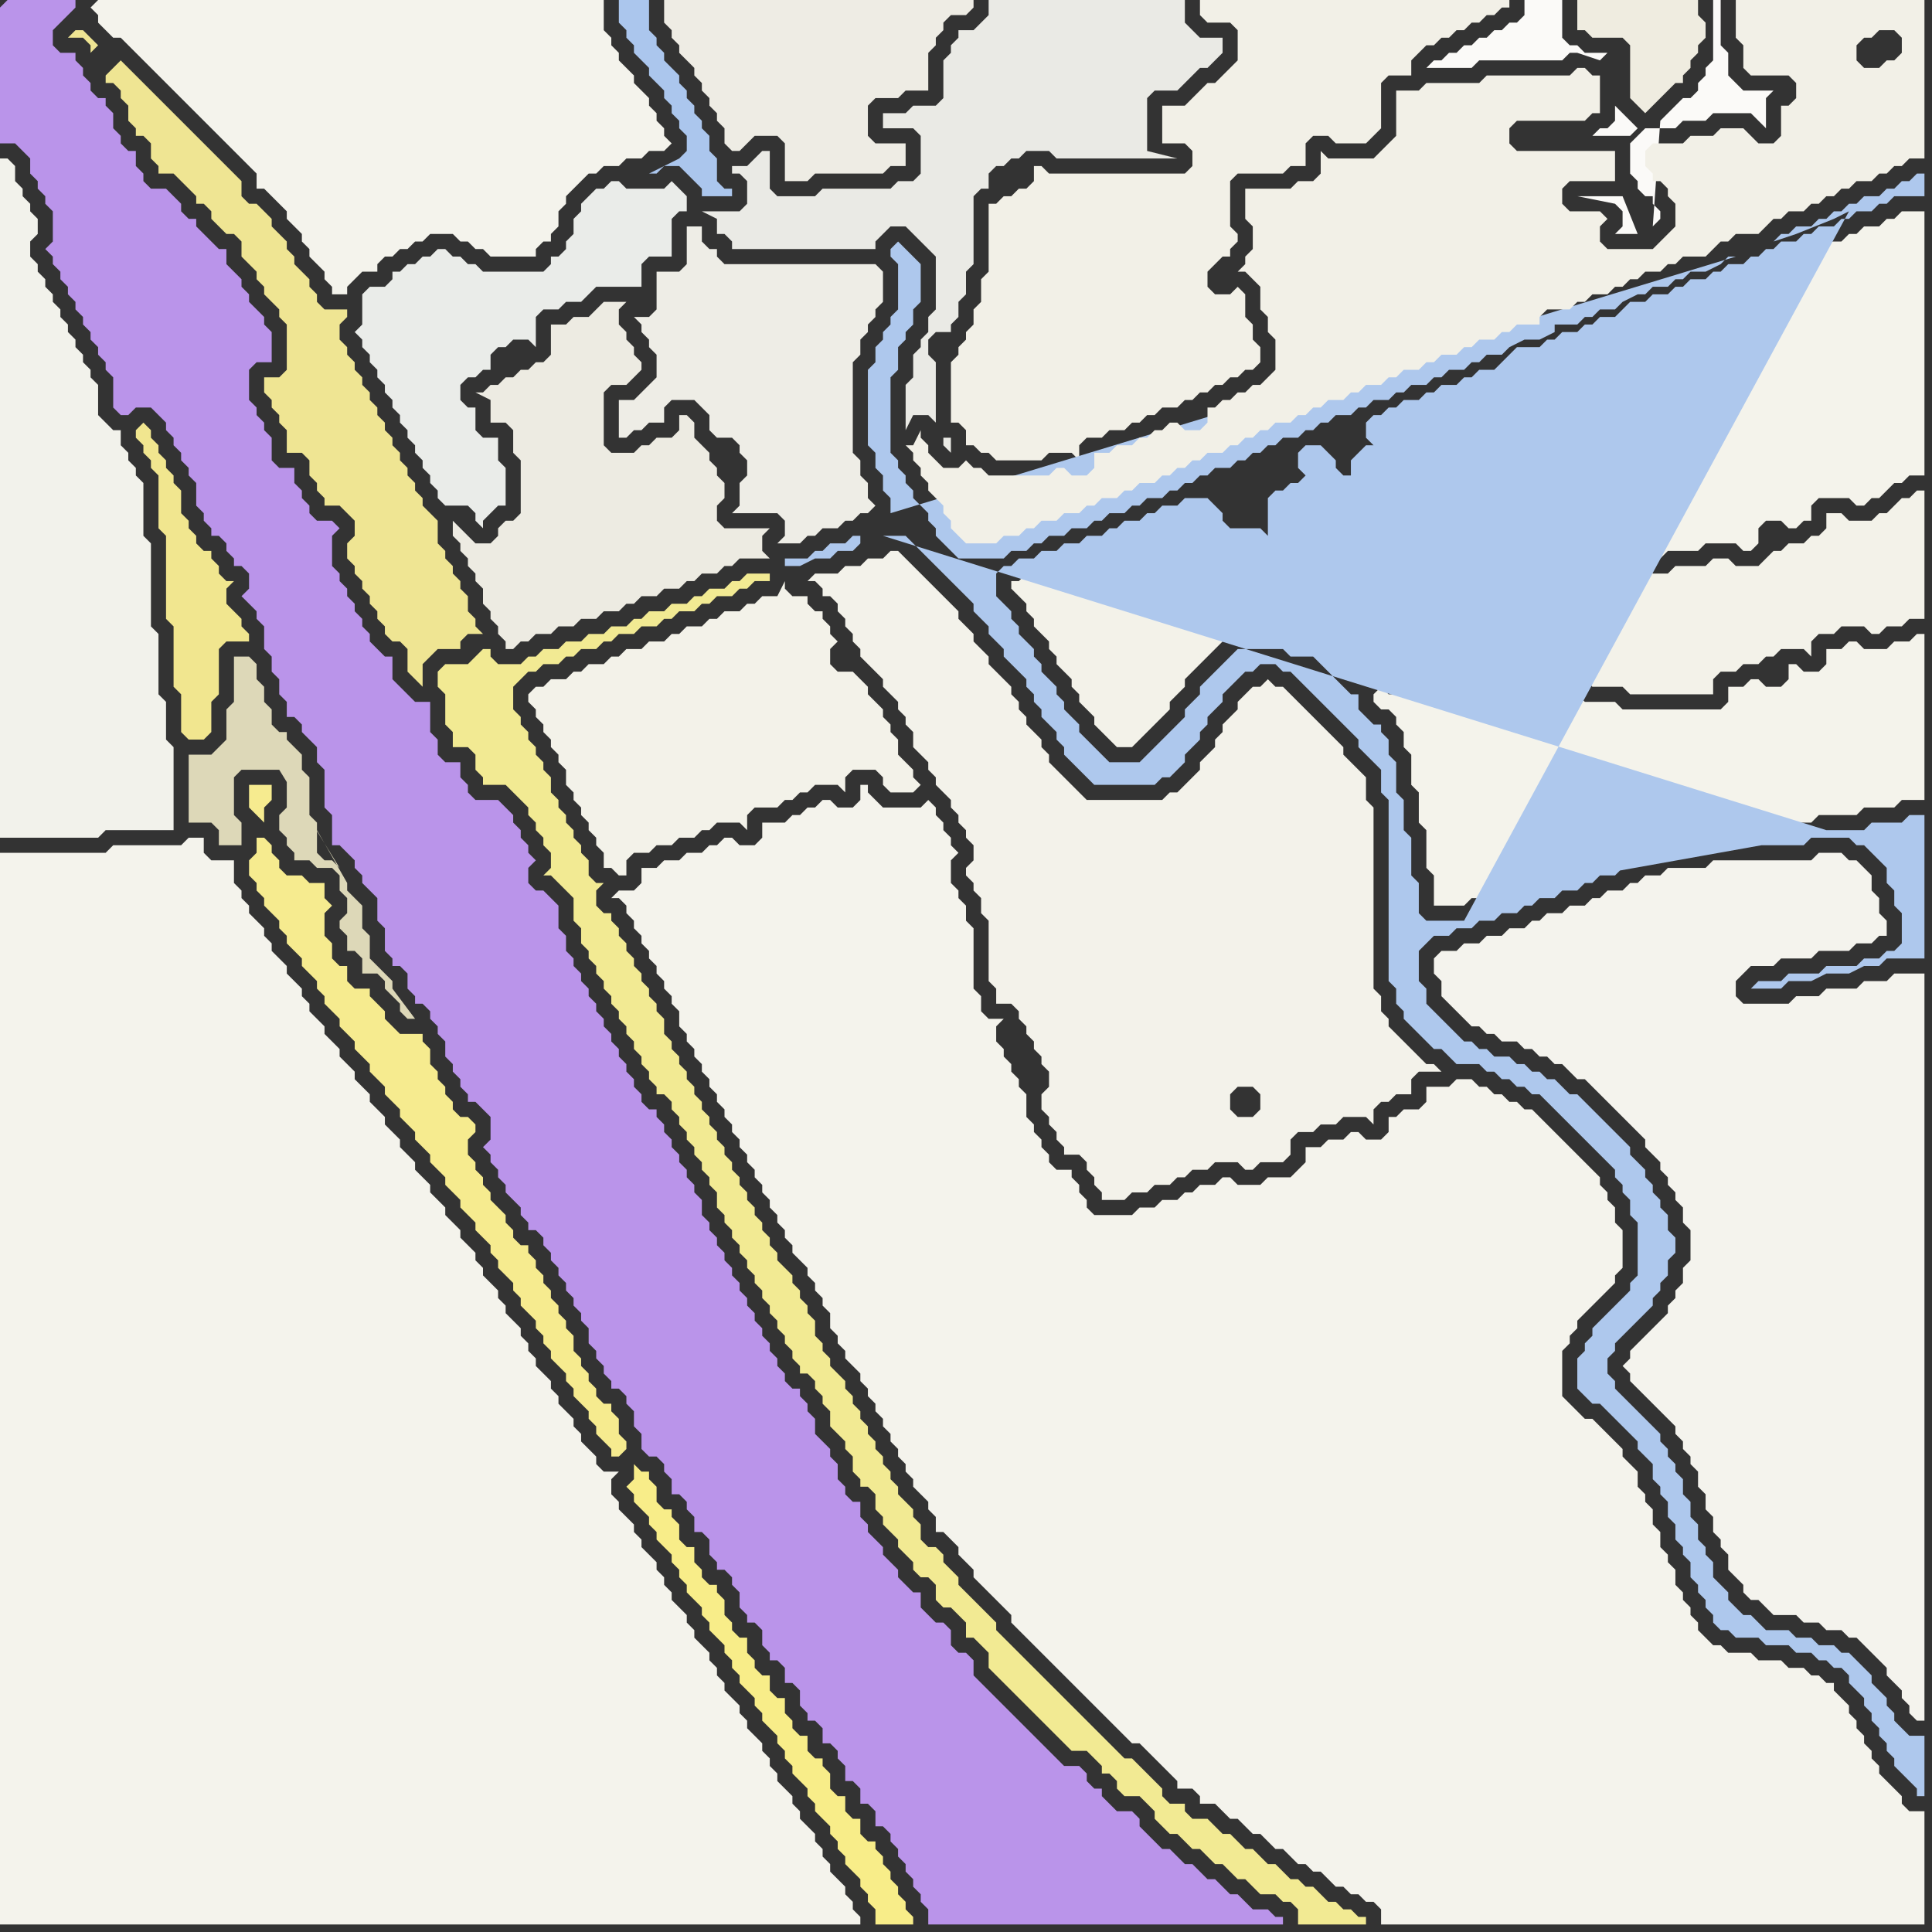 <svg width="256" height="256" xmlns="http://www.w3.org/2000/svg"><rect width="100%" height="100%" fill="#333333" stroke="none"/><script> 
var tempColor;
function hoverPath(evt){
obj = evt.target;
tempColor = obj.getAttribute("fill");
obj.setAttribute("fill","red");
//alert(tempColor);
//obj.setAttribute("stroke","red");}
function recoverPath(evt){
obj = evt.target;
obj.setAttribute("fill", tempColor);
//obj.setAttribute("stroke", tempColor);
}</script><path onmouseover="hoverPath(evt)" onmouseout="recoverPath(evt)" fill="rgb(242,242,235)" d="M  0,56l 0,55 13,0 1,-1 9,0 0,-11 -1,-1 0,-5 -1,-1 0,-8 -1,-1 0,-11 -1,-1 0,-7 -1,-1 0,-1 -1,-1 0,-1 -1,-1 0,-2 -1,0 -1,-1 -1,-1 0,-4 -1,-1 0,-1 -1,-1 0,-1 -1,-1 0,-1 -1,-1 0,-1 -1,-1 0,-1 -1,-1 0,-1 -1,-1 0,-1 -1,-1 0,-1 -1,-1 0,-2 1,-1 0,-2 -1,-1 0,-1 -1,-1 0,-1 -1,-1 0,-2 -1,-1 -1,0Z"/>
<path onmouseover="hoverPath(evt)" onmouseout="recoverPath(evt)" fill="rgb(244,243,236)" d="M  83,120l 0,1 1,1 0,1 1,1 0,1 1,1 0,1 1,1 0,1 1,1 0,1 1,1 0,1 1,1 0,2 1,1 0,1 1,1 0,1 1,1 0,1 1,1 0,1 1,1 0,1 1,1 0,1 1,1 0,1 1,1 0,1 1,1 0,1 1,1 0,1 1,1 0,1 1,1 0,1 1,1 0,1 1,1 0,1 1,1 0,1 1,1 1,1 0,1 1,1 0,1 1,1 0,1 1,1 0,2 1,1 0,1 1,1 0,1 1,1 1,1 0,1 1,1 0,1 1,1 0,1 1,1 0,1 1,1 0,1 1,1 0,1 1,1 0,1 1,1 0,1 1,1 1,1 0,1 1,1 0,2 1,0 1,1 1,1 0,1 1,1 1,1 0,1 1,1 1,1 1,1 1,1 1,1 0,1 1,1 1,1 1,1 1,1 1,1 1,1 1,1 1,1 1,1 1,1 1,1 1,1 1,1 1,1 1,1 1,1 1,0 1,1 1,1 1,1 1,1 1,1 0,1 2,0 1,1 0,1 2,0 1,1 1,1 1,0 2,2 1,0 1,1 1,1 1,0 1,1 1,1 1,0 1,1 1,0 1,1 1,1 1,0 1,1 1,0 1,1 1,0 1,1 0,2 72,0 0,-15 -2,0 -1,-1 0,-1 -1,-1 -1,-1 -1,-1 0,-1 -1,-1 0,-1 -1,-1 0,-1 -1,-1 0,-1 -1,-1 0,-1 -1,-1 -1,-1 0,-1 -1,0 -1,-1 -1,0 -1,-1 -2,0 -1,-1 -3,0 -1,-1 -3,0 -1,-1 -1,0 -1,-1 -1,-1 0,-1 -1,-1 0,-1 -1,-1 0,-1 -1,-1 0,-2 -1,-1 0,-1 -1,-1 0,-2 -1,-1 0,-2 -1,-1 0,-1 -1,-1 0,-2 -1,-1 -1,-1 0,-1 -1,-1 -1,-1 -1,-1 -1,-1 -1,0 -1,-1 -1,-1 -1,-1 0,-6 1,-1 0,-1 1,-1 0,-1 1,-1 4,-4 0,-1 1,-1 0,-5 -1,-1 0,-2 -1,-1 0,-1 -1,-1 0,-1 -1,-1 -1,-1 -1,-1 -1,-1 -1,-1 -1,-1 -1,-1 -1,-1 -1,-1 -1,0 -1,-1 -1,0 -1,-1 -1,0 -1,-1 -1,0 -1,-1 -2,0 -1,1 -3,0 0,2 -1,1 -2,0 -1,1 -1,0 0,2 -1,1 -2,0 -1,-1 -1,0 -1,1 -2,0 -1,1 -2,0 0,2 -1,1 -1,1 -3,0 -1,1 -3,0 -1,-1 -1,0 -1,1 -2,0 -1,1 -1,0 -1,1 -2,0 -1,1 -2,0 -1,1 -5,0 -1,-1 0,-1 -1,-1 0,-1 -1,-1 0,-1 -2,0 -1,-1 0,-1 -1,-1 0,-1 -1,-1 0,-1 -1,-1 0,-3 -1,-1 0,-1 -1,-1 0,-1 -1,-1 0,-1 -1,-1 0,-2 1,-1 -2,0 -1,-1 0,-2 -1,-1 0,-8 -1,-1 0,-2 -1,-1 0,-1 -1,-1 0,-3 1,-1 -1,-1 0,-1 -1,-1 0,-1 -1,-1 0,-1 -1,-1 -1,1 -5,0 -1,-1 -1,-1 0,-1 -1,0 0,2 -1,1 -2,0 -1,-1 -1,0 -1,1 -1,0 -1,1 -1,0 -1,1 -3,0 0,2 -1,1 -2,0 -1,-1 -1,0 -1,1 -1,0 -1,1 -2,0 -1,1 -2,0 -1,1 -2,0 0,2 -1,1 -2,0 -1,1 1,0 1,1Z"/>
<path onmouseover="hoverPath(evt)" onmouseout="recoverPath(evt)" fill="rgb(186,148,234)" d="M  0,1l 0,18 2,0 1,1 1,1 0,2 1,1 0,1 1,1 0,1 1,1 0,4 -1,1 1,1 0,1 1,1 0,1 1,1 0,1 1,1 0,1 1,1 0,1 1,1 0,1 1,1 0,1 1,1 0,1 1,1 0,4 1,1 1,0 1,-1 2,0 1,1 1,1 0,1 1,1 0,1 1,1 0,1 1,1 0,1 1,1 0,3 1,1 0,1 1,1 0,1 1,0 1,1 0,1 1,1 0,1 1,0 1,1 0,2 -1,1 1,1 1,1 0,1 1,1 0,3 1,1 0,2 1,1 0,2 1,1 0,2 1,0 1,1 0,1 2,2 0,2 1,1 0,5 1,1 0,4 1,0 1,1 1,1 0,1 1,1 0,1 1,1 1,1 0,3 1,1 0,3 1,1 0,1 1,0 1,1 0,2 1,1 0,1 1,0 1,1 0,1 1,1 0,1 1,1 0,2 1,1 0,1 1,1 0,1 1,1 0,1 1,0 1,1 1,1 0,3 -1,1 1,1 0,1 1,1 0,1 1,1 0,1 1,1 1,1 0,1 1,1 0,1 1,0 1,1 0,1 1,1 0,1 1,1 0,1 1,1 0,1 1,1 0,1 1,1 0,1 1,1 0,2 1,1 0,1 1,1 0,1 1,1 0,1 1,0 1,1 0,1 1,1 0,2 1,1 0,2 1,1 1,0 1,1 0,1 1,1 0,2 1,0 1,1 0,1 1,1 0,2 1,0 1,1 0,2 1,1 0,1 1,0 1,1 0,1 1,1 0,2 1,1 0,1 1,0 1,1 0,2 1,1 0,1 1,0 1,1 0,2 1,0 1,1 0,2 1,1 0,1 1,0 1,1 0,2 1,0 1,1 0,1 1,1 0,2 1,0 1,1 0,2 1,0 1,1 0,2 1,0 1,1 0,1 1,1 0,1 1,1 0,1 1,1 0,1 1,1 0,1 1,1 0,2 47,0 0,-1 -1,0 -1,-1 -2,0 -1,-1 -1,-1 -1,0 -1,-1 -1,-1 -1,0 -1,-1 -1,-1 -1,0 -1,-1 -1,-1 -1,0 -1,-1 -1,-1 -1,-1 0,-1 -1,-1 -2,0 -1,-1 -1,-1 0,-1 -1,0 -1,-1 0,-1 -1,-1 -2,0 -1,-1 -1,-1 -1,-1 -1,-1 -1,-1 -1,-1 -1,-1 -1,-1 -1,-1 -1,-1 -1,-1 -1,-1 0,-2 -1,-1 -1,0 -1,-1 0,-2 -1,-1 -1,0 -1,-1 -1,-1 0,-2 -1,0 -1,-1 -1,-1 0,-1 -1,-1 -1,-1 0,-1 -1,-1 -1,-1 0,-1 -1,-1 0,-2 -1,0 -1,-1 0,-1 -1,-1 0,-2 -1,-1 0,-1 -1,-1 -1,-1 0,-2 -1,-1 0,-1 -1,-1 0,-1 -1,0 -1,-1 0,-1 -1,-1 0,-1 -1,-1 0,-1 -1,-1 0,-1 -1,-1 0,-1 -1,-1 0,-1 -1,-1 0,-1 -1,-1 0,-1 -1,-1 0,-1 -1,-1 0,-1 -1,-1 0,-1 -1,-1 0,-2 -1,-1 0,-1 -1,-1 0,-1 -1,-1 0,-1 -1,-1 0,-1 -1,-1 0,-1 -1,-1 0,-1 -1,0 -1,-1 0,-1 -1,-1 0,-1 -1,-1 0,-1 -1,-1 0,-1 -1,-1 0,-1 -1,-1 0,-1 -1,-1 0,-1 -1,-1 0,-1 -1,-1 0,-1 -1,-1 0,-1 -1,-1 0,-2 -1,-1 0,-3 -1,-1 -1,-1 -1,0 -1,-1 0,-2 1,-1 -1,-1 0,-1 -1,-1 0,-1 -1,-1 0,-1 -1,-1 -1,-1 -3,0 -1,-1 0,-1 -1,-1 0,-2 -2,0 -1,-1 0,-2 -1,-1 0,-4 -2,0 -1,-1 -1,-1 -1,-1 0,-3 -1,0 -1,-1 -1,-1 0,-1 -1,-1 0,-1 -1,-1 0,-1 -1,-1 0,-1 -1,-1 0,-1 -1,-1 0,-4 1,-1 -1,-1 -2,0 -1,-1 0,-1 -1,-1 0,-1 -1,-1 0,-2 -2,0 -1,-1 0,-3 -1,-1 0,-1 -1,-1 0,-1 -1,-1 0,-4 1,-1 2,0 0,-4 -1,-1 0,-1 -1,-1 -1,-1 0,-1 -1,-1 0,-1 -1,-1 -1,-1 0,-2 -1,0 -1,-1 -1,-1 -1,-1 0,-1 -1,0 -1,-1 0,-1 -1,-1 -1,-1 -2,0 -1,-1 0,-1 -1,-1 0,-2 -1,0 -1,-1 0,-1 -1,-1 0,-2 -1,-1 0,-1 -1,0 -1,-1 0,-1 -1,-1 0,-1 -1,-1 0,-1 -2,0 -1,-1 0,-2 1,-1 1,-1 1,-1 0,-1 -9,0 -1,1Z"/>
<path onmouseover="hoverPath(evt)" onmouseout="recoverPath(evt)" fill="rgb(244,243,236)" d="M  12,1l 0,0 1,1 0,1 1,1 1,1 1,0 1,1 1,1 1,1 1,1 1,1 1,1 1,1 1,1 1,1 1,1 1,1 1,1 1,1 1,1 1,1 1,1 1,1 1,1 0,2 1,0 1,1 1,1 1,1 0,1 1,1 1,1 0,1 1,1 0,1 1,1 1,1 0,1 1,1 0,1 2,0 0,-1 2,-2 2,0 0,-1 1,-1 1,0 1,-1 1,0 1,-1 1,0 1,-1 3,0 1,1 1,0 1,1 1,0 1,1 6,0 0,-1 1,-1 1,0 0,-1 1,-1 0,-2 1,-1 0,-1 1,-1 1,-1 1,-1 1,0 1,-1 2,0 1,-1 2,0 1,-1 2,0 1,-1 -1,-1 0,-1 -1,-1 0,-1 -1,-1 0,-1 -1,-1 -1,-1 0,-1 -2,-2 0,-1 -1,-1 0,-1 -1,-1 0,-4 -67,0 -1,1Z"/>
<path onmouseover="hoverPath(evt)" onmouseout="recoverPath(evt)" fill="rgb(243,242,234)" d="M  131,122l 0,8 1,1 0,2 2,0 1,1 0,1 1,1 0,1 1,1 0,1 1,1 0,1 1,1 0,2 -1,1 0,2 1,1 0,1 1,1 0,1 1,1 0,1 2,0 1,1 0,1 1,1 0,1 1,1 0,1 3,0 1,-1 2,0 1,-1 2,0 1,-1 1,0 1,-1 2,0 1,-1 3,0 1,1 1,0 1,-1 3,0 1,-1 0,-2 1,-1 2,0 1,-1 2,0 1,-1 3,0 1,1 0,-2 1,-1 1,0 1,-1 2,0 0,-2 1,-1 3,0 -1,-1 -1,0 -1,-1 -1,-1 -1,-1 -1,-1 -1,-1 0,-1 -1,-1 0,-2 -1,-1 0,-24 -1,-1 0,-3 -1,-1 -1,-1 -1,-1 0,-1 -1,-1 -1,-1 -1,-1 -2,-2 -1,-1 -1,-1 -1,-1 -1,0 -1,-1 -1,1 -1,0 -1,1 -1,1 0,1 -1,1 -1,1 0,1 -1,1 0,1 -1,1 -1,1 0,1 -2,2 -1,1 -1,0 -1,1 -10,0 -1,-1 -1,-1 -1,-1 -1,-1 -1,-1 0,-1 -1,-1 0,-1 -1,-1 -1,-1 0,-1 -1,-1 0,-1 -1,-1 0,-1 -1,-1 -1,-1 -1,-1 0,-1 -1,-1 -1,-1 0,-1 -1,-1 -1,-1 0,-1 -1,-1 -1,-1 -1,-1 -1,-1 -1,-1 -1,-1 -1,-1 -1,-1 -1,0 -1,1 -2,0 -1,1 -2,0 -1,1 -3,0 -1,1 1,0 1,1 0,1 1,0 1,1 0,1 1,1 0,1 1,1 0,1 1,1 0,1 1,1 1,1 1,1 0,1 1,1 1,1 0,1 1,1 0,1 1,1 0,2 1,1 1,1 0,1 1,1 0,1 1,1 1,1 0,1 1,1 0,1 1,1 0,1 1,1 0,2 -1,1 0,1 1,1 0,1 1,1 0,2 1,1 36,25 -1,1 -2,0 -1,-1 0,-2 1,-1 2,0 1,1 0,2 -36,-25Z"/>
<path onmouseover="hoverPath(evt)" onmouseout="recoverPath(evt)" fill="rgb(244,243,235)" d="M  186,97l 0,2 1,1 0,4 1,1 0,4 1,1 0,5 1,1 0,4 4,0 1,-1 2,0 1,-1 3,0 1,-1 1,-1 1,0 1,-1 2,0 1,-1 1,0 1,-1 1,0 1,-1 2,0 1,-1 3,0 1,-1 6,0 1,-1 14,0 1,-1 5,0 1,-1 4,0 1,-1 3,0 0,-22 -1,0 -1,1 -2,0 -1,1 -3,0 -1,-1 -1,0 -1,1 -2,0 0,2 -1,1 -2,0 -1,-1 -1,0 0,2 -1,1 -2,0 -1,-1 -1,0 -1,1 -2,0 0,2 -1,1 -13,0 -1,-1 -4,0 -1,-1 -2,0 -1,-1 0,-2 -6,0 -1,1 -3,0 -1,1 -3,0 -1,1 -7,0 -1,-1 -1,1 0,1 1,1 1,0 1,1 0,1 1,1Z"/>
<path onmouseover="hoverPath(evt)" onmouseout="recoverPath(evt)" fill="rgb(244,243,235)" d="M  200,50l 0,0 -1,1 -2,0 0,2 2,0 1,1 1,0 1,1 1,0 1,1 1,0 1,1 1,1 1,1 1,1 1,0 1,1 0,1 1,1 2,0 1,1 1,1 0,2 -1,1 1,1 0,1 1,1 0,1 1,1 1,0 1,1 1,-1 4,0 1,-1 4,0 1,1 1,0 1,-1 0,-2 1,-1 2,0 1,1 1,0 1,-1 1,0 0,-2 1,-1 4,0 1,1 1,0 1,-1 1,0 1,-1 1,-1 1,0 1,-1 2,0 0,-35 -3,0 -1,1 -1,0 -1,1 -2,0 -1,1 -1,0 -1,1 -2,0 -1,1 -1,0 -1,1 -2,0 -1,1 -1,0 -1,1 -1,0 -1,1 -2,0 -1,1 -1,0 -1,1 -2,0 -1,1 -1,0 -1,1 -2,0 -1,1 -2,0 -1,1 -1,1 -2,0 -1,1 -1,0 -1,1 -2,0 -1,1 -1,0 -1,1 -3,0 -1,1 -1,1Z"/>
<path onmouseover="hoverPath(evt)" onmouseout="recoverPath(evt)" fill="rgb(241,230,143)" d="M  29,91l 0,-5 1,-1 3,0 0,-1 -1,-1 0,-1 -1,-1 -1,-1 0,-2 1,-1 -1,0 -1,-1 0,-1 -1,-1 0,-1 -1,0 -1,-1 0,-1 -1,-1 0,-1 -1,-1 0,-3 -1,-1 0,-1 -1,-1 0,-1 -1,-1 0,-1 -1,-1 0,-1 -1,-1 -1,1 0,1 1,1 0,1 1,1 0,1 1,1 0,7 1,1 0,11 1,1 0,8 1,1 0,5 1,1 2,0 1,-1 0,-4 1,-1Z"/>
<path onmouseover="hoverPath(evt)" onmouseout="recoverPath(evt)" fill="rgb(234,234,229)" d="M  114,25l -5,0 -1,1 -5,0 -1,-1 0,-5 -1,0 -1,1 0,0 -1,1 -2,0 0,1 1,0 1,1 0,3 -1,1 -5,0 2,1 0,2 1,0 1,1 0,1 19,0 0,-1 1,-1 1,-1 2,0 1,1 1,1 1,1 1,1 0,7 -1,1 0,2 -1,1 0,1 -1,1 0,3 -1,1 0,6 1,-2 2,0 1,1 0,-8 -1,-1 0,-2 1,-1 2,0 0,-1 1,-1 0,-2 1,-1 0,-3 1,-1 0,-9 1,-1 1,0 0,-2 1,-1 1,0 1,-1 1,0 1,-1 3,0 1,1 16,0 -4,-1 0,-7 1,-1 3,0 1,-1 1,-1 1,-1 1,0 1,-1 1,-1 0,-2 -3,0 -1,-1 -1,-1 0,-3 -26,0 0,2 -1,1 -1,1 -2,0 0,1 -1,1 0,1 -1,1 0,5 -1,1 -3,0 -1,1 -3,0 0,2 4,0 1,1 0,5 -1,1 -2,0 -1,1 -4,0 11,33 0,1 1,1 0,-2 -1,0 -11,-33Z"/>
<path onmouseover="hoverPath(evt)" onmouseout="recoverPath(evt)" fill="rgb(243,242,233)" d="M  70,92l 0,1 1,1 0,1 1,1 0,1 1,1 0,1 1,1 0,1 1,1 0,2 1,1 0,1 1,1 0,1 1,1 0,1 1,1 0,1 1,1 0,2 1,0 1,1 1,0 0,-2 1,-1 2,0 1,-1 2,0 1,-1 2,0 1,-1 1,0 1,-1 3,0 1,1 0,-2 1,-1 3,0 1,-1 1,0 1,-1 1,0 1,-1 3,0 1,1 0,-2 1,-1 3,0 1,1 0,1 1,1 3,0 1,-1 0,0 -1,-1 0,-1 -1,-1 -1,-1 0,-2 -1,-1 0,-1 -1,-1 0,-1 -1,-1 -1,-1 0,-1 -1,-1 -1,-1 -2,0 -1,-1 0,-2 1,-1 -1,-1 0,-1 -1,-1 0,-1 -1,0 -1,-1 0,-1 -2,0 -1,-1 0,-1 -1,2 -2,0 -1,1 -1,0 -1,1 -2,0 -1,1 -1,0 -1,1 -2,0 -1,1 -1,0 -1,1 -2,0 -1,1 -2,0 -1,1 -1,0 -1,1 -2,0 -1,1 -1,0 -1,1 -2,0 -1,1 -1,0 -1,1Z"/>
<path onmouseover="hoverPath(evt)" onmouseout="recoverPath(evt)" fill="rgb(246,235,143)" d="M  35,109l 0,-2 1,-1 0,-2 -3,0 0,3 1,1 1,1 0,2 -1,0 0,2 -1,1 0,2 1,1 0,1 1,1 0,1 1,1 1,1 0,1 1,1 0,1 1,1 1,1 0,1 1,1 1,1 0,1 1,1 0,1 1,1 1,1 0,1 1,1 1,1 0,1 1,1 1,1 0,1 1,1 1,1 0,1 1,1 1,1 0,1 1,1 1,1 0,1 1,1 1,1 0,1 1,1 1,1 0,1 1,1 1,1 0,1 1,1 1,1 0,1 1,1 1,1 0,1 1,1 0,1 1,1 1,1 0,1 1,1 0,1 2,2 0,1 1,1 0,1 1,1 0,1 1,1 1,1 0,1 1,1 0,1 1,1 1,1 0,1 1,1 0,1 1,1 1,1 0,1 1,0 1,-1 0,-1 -1,-1 0,-2 -1,-1 0,-1 -1,0 -1,-1 0,-1 -1,-1 0,-1 -1,-1 0,-1 -1,-1 0,-2 -1,-1 0,-1 -1,-1 0,-1 -1,-1 0,-1 -1,-1 0,-1 -1,-1 0,-1 -1,-1 0,-1 -1,0 -1,-1 0,-1 -1,-1 0,-1 -1,-1 -1,-1 0,-1 -1,-1 0,-1 -1,-1 0,-1 -1,-1 0,-2 1,-1 0,-1 -1,-1 -1,0 -1,-1 0,-1 -1,-1 0,-1 -1,-1 0,-1 -1,-1 0,-2 -1,-1 0,-1 -3,0 -1,-1 -1,-1 0,-1 -1,-1 -1,-1 0,-1 -2,0 -1,-1 0,-2 -1,0 -1,-1 0,-2 -1,-1 0,-3 1,-1 -1,-1 0,-2 -2,0 -1,-1 -2,0 -1,-1 0,-1 -1,-1 0,-1 -1,-1Z"/>
<path onmouseover="hoverPath(evt)" onmouseout="recoverPath(evt)" fill="rgb(237,235,226)" d="M  60,69l 0,2 1,1 0,1 1,1 0,1 1,1 0,1 1,1 0,2 1,1 0,1 1,1 0,1 1,1 0,1 1,0 1,-1 1,0 1,-1 2,0 1,-1 2,0 1,-1 2,0 1,-1 2,0 1,-1 1,0 1,-1 2,0 1,-1 2,0 1,-1 1,0 1,-1 2,0 1,-1 1,0 1,-1 4,0 -1,-1 0,-2 1,-1 -6,0 -1,-1 0,-2 1,-1 0,-2 -1,-1 0,-1 -1,-1 0,-1 -1,-1 -1,-1 0,-2 -1,-1 -1,0 0,2 -1,1 -2,0 -1,1 -1,0 -1,1 -3,0 -1,-1 0,-7 1,-1 2,0 1,-1 1,-1 0,-1 -1,-1 0,-1 -1,-1 0,-1 -1,-1 0,-2 1,-1 -3,0 -1,1 0,0 -1,1 -2,0 -1,1 -2,0 0,4 -1,1 -1,0 -1,1 -1,0 -1,1 -1,0 -1,1 -1,0 -1,1 -1,0 2,1 0,3 2,0 1,1 0,3 1,1 0,7 -1,1 -1,0 -1,1 0,1 -1,1 -2,0 -1,-1 -1,-1 -1,-1Z"/>
<path onmouseover="hoverPath(evt)" onmouseout="recoverPath(evt)" fill="rgb(238,237,230)" d="M  90,53l 2,0 1,1 1,1 0,2 1,1 2,0 1,1 0,1 1,1 0,2 -1,1 0,3 -1,1 6,0 1,1 0,2 -1,1 3,0 1,-1 1,0 1,-1 2,0 1,-1 1,0 1,-1 1,0 1,-1 -1,-1 0,-2 -1,-1 0,-2 -1,-1 0,-12 1,-1 0,-2 1,-1 0,-1 1,-1 0,-1 1,-1 0,-4 -1,-1 -20,0 -1,-1 0,-1 -1,0 -1,-1 0,-2 -2,0 0,5 -1,1 -3,0 0,5 -1,1 -2,0 1,1 0,1 1,1 0,1 1,1 0,3 -2,2 -1,1 -2,0 0,5 1,0 1,-1 1,0 1,-1 2,0 0,-2 1,-1Z"/>
<path onmouseover="hoverPath(evt)" onmouseout="recoverPath(evt)" fill="rgb(238,236,228)" d="M  112,23l 5,0 1,-1 2,0 0,-3 -4,0 -1,-1 0,-4 1,-1 3,0 1,-1 3,0 0,-5 1,-1 0,-1 1,-1 0,-1 1,-1 2,0 1,-1 0,-1 -41,0 0,3 1,1 0,1 1,1 0,1 1,1 1,1 0,1 1,1 0,1 1,1 0,1 1,1 0,1 1,1 0,2 1,1 1,0 1,-1 1,-1 3,0 1,1 0,5 3,0 1,-1Z"/>
<path onmouseover="hoverPath(evt)" onmouseout="recoverPath(evt)" fill="rgb(242,240,231)" d="M  131,29l 0,7 -1,1 0,3 -1,1 0,2 -1,1 0,1 -1,1 0,1 -1,1 0,8 1,0 1,1 0,2 1,0 1,1 1,0 1,1 6,0 1,-1 3,0 1,1 0,-2 1,-1 2,0 1,-1 2,0 1,-1 1,0 1,-1 1,0 1,-1 2,0 1,-1 1,0 1,-1 1,0 1,-1 1,0 1,-1 1,0 1,-1 1,0 1,-1 0,-2 -1,-1 0,-2 -1,-1 0,-3 -1,-1 -1,1 -2,0 -1,-1 0,-2 1,-1 1,-1 1,0 0,-1 1,-1 0,-1 -1,-1 0,-6 1,-1 6,0 1,-1 2,0 0,-3 1,-1 2,0 1,1 4,0 1,-1 0,0 1,-1 0,-6 1,-1 3,0 0,-2 1,-1 1,-1 1,0 1,-1 1,0 1,-1 1,0 1,-1 1,0 1,-1 1,0 1,-1 1,0 0,-1 -41,0 0,2 1,1 3,0 1,1 0,4 -1,1 -1,1 -1,1 -1,0 -1,1 -1,1 -1,1 -3,0 0,5 3,0 1,1 0,2 -1,1 -18,0 -1,-1 -1,0 0,2 -1,1 -1,0 -1,1 -1,0 -1,1 -1,0Z"/>
<path onmouseover="hoverPath(evt)" onmouseout="recoverPath(evt)" fill="rgb(239,236,224)" d="M  225,2l 0,-2 -16,0 0,4 1,0 1,1 4,0 1,1 0,7 1,1 1,1 1,-1 0,0 1,-1 1,-1 1,-1 1,0 0,-1 1,-1 0,-1 1,-1 0,-1 1,-1 0,-2 -1,-1Z"/>
<path onmouseover="hoverPath(evt)" onmouseout="recoverPath(evt)" fill="rgb(244,243,236)" d="M  0,118l 0,137 114,0 0,-1 -1,-1 0,-1 -1,-1 0,-1 -1,-1 -1,-1 0,-1 -1,-1 0,-1 -1,-1 0,-1 -1,-1 -1,-1 0,-1 -1,-1 0,-1 -1,-1 -1,-1 0,-1 -1,-1 0,-1 -1,-1 0,-1 -1,-1 -1,-1 0,-1 -1,-1 0,-1 -1,-1 -1,-1 0,-1 -1,-1 0,-1 -1,-1 0,-1 -1,-1 -1,-1 0,-1 -1,-1 0,-1 -1,-1 -1,-1 0,-1 -1,-1 0,-1 -1,-1 0,-1 -1,-1 -1,-1 0,-1 -1,-1 0,-1 -1,-1 -1,-1 0,-1 -1,-1 0,-2 1,-1 -2,0 -1,-1 0,-1 -1,-1 -1,-1 0,-1 -1,-1 0,-1 -1,-1 -1,-1 0,-1 -1,-1 0,-1 -1,-1 -1,-1 0,-1 -1,-1 0,-1 -1,-1 0,-1 -1,-1 -1,-1 0,-1 -1,-1 0,-1 -1,-1 -1,-1 0,-1 -1,-1 0,-1 -1,-1 -1,-1 0,-1 -1,-1 -1,-1 0,-1 -1,-1 -1,-1 0,-1 -1,-1 -1,-1 0,-1 -1,-1 -1,-1 0,-1 -1,-1 -1,-1 0,-1 -1,-1 -1,-1 0,-1 -1,-1 -1,-1 0,-1 -1,-1 -1,-1 0,-1 -2,-2 0,-1 -1,-1 -1,-1 0,-1 -1,-1 0,-1 -1,-1 -1,-1 0,-1 -1,-1 -1,-1 0,-1 -1,-1 0,-1 -1,-1 -1,-1 0,-1 -1,-1 0,-1 -1,-1 0,-3 -3,0 -1,-1 0,-2 -2,0 -1,1 -9,0 -1,1 -14,0Z"/>
<path onmouseover="hoverPath(evt)" onmouseout="recoverPath(evt)" fill="rgb(239,229,147)" d="M  13,6l 0,0 -1,-1 -1,-1 -1,0 -1,1 2,0 1,1 0,1 1,-1 1,4 0,1 1,0 1,1 0,1 1,1 0,2 1,1 0,1 1,0 1,1 0,2 1,1 0,1 2,0 1,1 1,1 1,1 0,1 1,0 1,1 0,1 1,1 1,1 1,0 1,1 0,2 1,1 1,1 0,1 1,1 0,1 1,1 1,1 0,1 1,1 0,6 -1,1 -2,0 0,2 1,1 0,1 1,1 0,1 1,1 0,3 2,0 1,1 0,2 1,1 0,1 1,1 0,1 2,0 1,1 1,1 0,2 -1,1 0,2 1,1 0,1 1,1 0,1 1,1 0,1 1,1 0,1 1,1 0,1 1,1 1,0 1,1 0,3 1,1 1,1 0,-3 1,-1 1,-1 3,0 0,-1 1,-1 2,0 -1,-1 0,-1 -1,-1 0,-2 -1,-1 0,-1 -1,-1 0,-1 -1,-1 0,-1 -1,-1 0,-3 -1,-1 -1,-1 0,-1 -1,-1 0,-1 -1,-1 0,-1 -1,-1 0,-1 -1,-1 0,-1 -1,-1 0,-1 -1,-1 0,-1 -1,-1 0,-1 -1,-1 0,-1 -1,-1 0,-1 -1,-1 0,-1 -1,-1 0,-2 1,-1 0,-1 -3,0 -1,-1 0,-1 -1,-1 0,-1 -1,-1 -1,-1 0,-1 -1,-1 0,-1 -1,-1 -1,-1 0,-1 -1,-1 -1,-1 -1,0 -1,-1 0,-2 -2,-2 -1,-1 -1,-1 -1,-1 -1,-1 -1,-1 -1,-1 -1,-1 -1,-1 -2,-2 -1,-1 -1,-1 -1,-1 -1,-1 -2,2 -1,-4Z"/>
<path onmouseover="hoverPath(evt)" onmouseout="recoverPath(evt)" fill="rgb(248,237,137)" d="M  93,214l 0,0 1,1 0,1 1,1 1,1 0,1 1,1 0,1 1,1 0,1 1,1 1,1 0,1 1,1 0,1 1,1 1,1 0,1 1,1 0,1 1,1 0,1 1,1 1,1 0,1 1,1 0,1 1,1 1,1 0,1 1,1 0,1 1,1 0,1 1,1 1,1 0,1 1,1 0,1 1,1 0,2 5,0 0,-1 -1,-1 0,-1 -1,-1 0,-1 -1,-1 0,-1 -1,-1 0,-1 -1,-1 0,-1 -1,0 -1,-1 0,-2 -1,0 -1,-1 0,-2 -1,0 -1,-1 0,-2 -1,-1 0,-1 -1,0 -1,-1 0,-2 -1,0 -1,-1 0,-1 -1,-1 0,-2 -1,0 -1,-1 0,-2 -1,0 -1,-1 0,-1 -1,-1 0,-2 -1,0 -1,-1 0,-1 -1,-1 0,-2 -1,-1 0,-1 -1,0 -1,-1 0,-1 -1,-1 0,-2 -1,0 -1,-1 0,-2 -1,-1 0,-1 -1,0 -1,-1 0,-2 -1,-1 0,-1 -1,0 -1,-1 0,2 -1,1 1,1 0,1 1,1 1,1 0,1 1,1 0,1 1,1 1,1 0,1 1,1 0,1 1,1 0,1 1,1 1,1Z"/>
<path onmouseover="hoverPath(evt)" onmouseout="recoverPath(evt)" fill="rgb(243,242,233)" d="M  171,68l -1,-1 0,6 -1,1 -2,0 -1,-1 0,-1 -3,0 -1,1 -2,0 -1,-1 0,-2 1,-1 -1,-1 -1,0 -1,1 -2,0 -1,1 -1,0 -1,1 -2,0 -1,1 -1,0 -1,1 -2,0 -1,1 -2,0 -1,1 -2,0 -1,1 -2,0 -1,1 -1,0 0,1 1,1 0,0 1,1 0,1 1,1 0,1 1,1 1,1 0,1 1,1 0,1 1,1 1,1 0,1 1,1 0,1 1,1 1,1 0,1 1,1 1,1 1,1 2,0 1,-1 1,-1 1,-1 1,-1 1,-1 0,-1 1,-1 1,-1 0,-1 1,-1 2,-2 1,-1 2,-2 8,0 1,1 3,0 1,1 1,1 1,1 1,1 1,1 1,0 1,-1 2,0 1,1 5,0 1,-1 3,0 1,-1 3,0 1,-1 8,0 1,1 0,2 2,0 1,1 4,0 1,1 11,0 0,-2 1,-1 2,0 1,-1 2,0 1,-1 1,0 1,-1 3,0 1,1 0,-2 1,-1 2,0 1,-1 3,0 1,1 1,0 1,-1 2,0 1,-1 2,0 0,-17 -1,0 -1,1 -1,0 -1,1 -1,1 -1,0 -1,1 -3,0 -1,-1 -2,0 0,2 -1,1 -1,0 -1,1 -2,0 -1,1 -1,0 -1,1 -1,1 -3,0 -1,-1 -2,0 -1,1 -4,0 -1,1 -2,0 -1,-1 -1,0 -1,-1 -1,-1 0,-1 -1,-1 0,-1 -1,-1 0,-2 1,-1 -1,-1 -2,0 -1,-1 -1,-1 0,-1 -1,0 -1,-1 -1,-1 -1,-1 -1,-1 -1,0 -1,-1 -1,0 -1,-1 -1,0 -1,-1 -2,0 -1,-1 0,-2 -1,1 -2,0 -1,1 -1,0 -1,1 -2,0 -1,1 -1,0 1,1 0,2 -1,1 -1,0 -1,1 -1,0 -1,1 0,2 -1,1 -2,0 -1,1 -1,0 -1,1 -1,0 -1,1 -2,0 -1,13 -1,-1 0,-2 1,-1 2,0 1,1 0,2 -1,1 -2,0 1,-13Z"/>
<path onmouseover="hoverPath(evt)" onmouseout="recoverPath(evt)" fill="rgb(251,250,248)" d="M  219,30l 0,0 1,-1 0,-1 -1,-1 0,-1 -1,0 -1,-1 0,-1 -1,-1 0,-4 1,-1 0,0 1,-1 4,0 1,-1 3,0 1,-1 5,0 1,1 1,1 0,-4 1,-1 -4,0 -1,-1 -1,-1 0,-3 -1,-1 0,-6 -1,0 0,8 -1,1 0,1 -1,1 0,1 -1,1 -1,0 -1,1 -1,1 -1,1 -1,14 -2,-13 -2,-2 -1,-1 0,2 -1,1 -1,0 -1,1 5,0 1,-1 2,13 -4,-4 -6,0 5,1 0,0 1,1 0,2 -1,1 3,0 -2,-5 4,4 -7,-22 1,-1 -3,0 -1,-1 -1,0 -1,-1 0,-5 -5,0 0,2 -1,1 -1,0 -1,1 -1,0 -1,1 -1,0 -1,1 -1,0 -1,1 -1,0 -1,1 -1,0 -1,1 6,0 1,-1 11,0 1,-1 1,0 3,1 7,22 -5,-23 0,0 5,23Z"/>
<path onmouseover="hoverPath(evt)" onmouseout="recoverPath(evt)" fill="rgb(221,216,184)" d="M  38,103l 0,4 -1,1 0,2 1,1 0,1 1,1 0,1 2,0 1,1 2,0 1,1 0,2 1,1 0,2 -1,1 0,1 1,1 0,2 1,0 1,1 0,2 2,0 1,1 0,1 1,1 1,1 0,1 1,1 1,0 -3,-4 0,-1 -2,-2 -1,-1 0,-3 -1,-1 0,-3 -1,-1 -1,-1 0,-1 -8,-14 7,12 -1,-1 -1,0 -1,-1 0,-4 -1,-1 0,-5 -1,-1 0,-2 -1,-1 -1,-1 0,-1 -1,0 -1,-1 0,-2 -1,-1 0,-2 -1,-1 0,-2 -1,-1 -2,0 0,6 -1,1 0,4 -1,1 -1,1 -3,0 0,9 3,0 1,1 0,2 3,0 0,-3 -1,-1 0,-5 1,-1 5,0 8,13 -7,-12Z"/>
<path onmouseover="hoverPath(evt)" onmouseout="recoverPath(evt)" fill="rgb(234,236,233)" d="M  58,65l 0,1 1,1 3,0 1,1 0,1 1,1 0,-1 1,-1 0,0 1,-1 1,0 0,-5 -1,-1 0,-3 -2,0 -1,-1 0,-3 -1,0 -1,-1 0,-2 1,-1 1,0 1,-1 1,0 0,-2 1,-1 1,0 1,-1 2,0 1,1 0,-4 1,-1 2,0 1,-1 2,0 1,-1 1,-1 6,0 0,-3 1,-1 3,0 0,-5 1,-1 1,0 0,-2 -1,-1 0,0 -1,-1 -1,1 -5,0 -1,-1 -1,0 -1,1 -1,0 -1,1 -1,1 0,1 -1,1 0,2 -1,1 0,1 -1,1 -1,0 0,1 -1,1 -8,0 -1,-1 -1,0 -1,-1 -1,0 -1,-1 -1,0 -1,1 -1,0 -1,1 -1,0 -1,1 -1,0 0,1 -1,1 -2,0 -1,1 0,4 -1,1 1,1 0,1 1,1 0,1 1,1 0,1 1,1 0,1 1,1 0,1 1,1 0,1 1,1 0,1 1,1 0,1 1,1 0,1 1,1 0,1 1,1Z"/>
<path onmouseover="hoverPath(evt)" onmouseout="recoverPath(evt)" fill="rgb(242,234,147)" d="M  63,87l -1,1 -3,0 -1,1 0,2 1,1 0,4 1,1 0,2 2,0 1,1 0,2 1,1 0,1 3,0 1,1 1,1 1,1 0,1 1,1 0,1 1,1 0,1 1,1 0,2 -1,1 1,0 1,1 0,0 1,1 1,1 0,3 1,1 0,2 1,1 0,1 1,1 0,1 1,1 0,1 1,1 0,1 1,1 0,1 1,1 0,1 1,1 0,1 1,1 0,1 1,1 0,1 1,1 0,1 1,0 1,1 0,1 1,1 0,1 1,1 0,1 1,1 0,1 1,1 0,1 1,1 0,1 1,1 0,2 1,1 0,1 1,1 0,1 1,1 0,1 1,1 0,1 1,1 0,1 1,1 0,1 1,1 0,1 1,1 0,1 1,1 0,1 1,1 0,1 1,1 0,1 1,0 1,1 0,1 1,1 0,1 1,1 0,2 1,1 1,1 0,1 1,1 0,2 1,1 0,1 1,0 1,1 0,2 1,1 0,1 1,1 1,1 0,1 1,1 1,1 0,1 1,1 1,0 1,1 0,2 1,1 1,0 1,1 1,1 0,2 1,0 1,1 1,1 0,2 1,1 1,1 1,1 1,1 1,1 1,1 1,1 1,1 1,1 1,1 1,1 2,0 1,1 1,1 0,1 1,0 1,1 0,1 1,1 2,0 1,1 1,1 0,1 1,1 1,1 1,0 1,1 1,1 1,0 1,1 1,1 1,0 1,1 1,1 1,0 1,1 1,1 2,0 1,1 1,0 1,1 0,2 9,0 0,-1 -1,0 -1,-1 -1,0 -1,-1 -1,0 -1,-1 -1,-1 -1,0 -1,-1 -1,0 -1,-1 -1,-1 -1,0 -1,-1 -1,-1 -1,0 -1,-1 -1,-1 -1,0 -1,-1 -1,-1 -2,0 -1,-1 0,-1 -2,0 -1,-1 0,-1 -1,-1 -1,-1 -1,-1 -1,-1 -1,0 -1,-1 -1,-1 -1,-1 -1,-1 -1,-1 -1,-1 -1,-1 -1,-1 -1,-1 -1,-1 -2,-2 -1,-1 -1,-1 -1,-1 -1,-1 -1,-1 0,-1 -1,-1 -1,-1 -1,-1 -1,-1 -1,-1 0,-1 -1,-1 -1,-1 0,-1 -1,-1 -1,0 -1,-1 0,-2 -1,-1 0,-1 -1,-1 -1,-1 0,-1 -1,-1 0,-1 -1,-1 0,-1 -1,-1 0,-1 -1,-1 0,-1 -1,-1 0,-1 -1,-1 0,-1 -1,-1 0,-1 -1,-1 -1,-1 0,-1 -1,-1 0,-1 -1,-1 0,-2 -1,-1 0,-1 -1,-1 0,-1 -1,-1 0,-1 -2,-2 0,-1 -1,-1 0,-1 -1,-1 0,-1 -1,-1 0,-1 -1,-1 0,-1 -1,-1 0,-1 -1,-1 0,-1 -1,-1 0,-1 -1,-1 0,-1 -1,-1 0,-1 -1,-1 0,-1 -1,-1 0,-1 -1,-1 0,-1 -1,-1 0,-1 -1,-1 0,-1 -1,-1 0,-2 -1,-1 0,-1 -1,-1 0,-1 -1,-1 0,-1 -1,-1 0,-1 -1,-1 0,-1 -1,-1 0,-1 -1,-1 0,-1 -1,0 -1,-1 0,-2 1,-1 -1,0 -1,-1 0,-2 -1,-1 0,-1 -1,-1 0,-1 -1,-1 0,-1 -1,-1 0,-1 -1,-1 0,-2 -1,-1 0,-1 -1,-1 0,-1 -1,-1 0,-1 -1,-1 0,-1 -1,-1 0,-3 1,-1 1,-1 1,0 1,-1 2,0 1,-1 1,0 1,-1 2,0 1,-1 1,0 1,-1 2,0 1,-1 2,0 1,-1 1,0 1,-1 2,0 1,-1 1,0 1,-1 2,0 1,-1 1,0 1,-1 2,0 0,-1 -3,0 -1,1 -1,0 -1,1 -2,0 -1,1 -1,0 -1,1 -2,0 -1,1 -2,0 -1,1 -1,0 -1,1 -2,0 -1,1 -2,0 -1,1 -2,0 -1,1 -2,0 -1,1 -1,0 -1,1 -3,0 -1,-1 0,-1 -1,0 -1,1Z"/>
<path onmouseover="hoverPath(evt)" onmouseout="recoverPath(evt)" fill="rgb(171,198,237)" d="M  86,23l 1,0 1,-1 2,0 1,1 0,0 1,1 1,1 0,1 4,0 0,-1 -1,0 -1,-1 0,-3 -1,-1 0,-2 -1,-1 0,-1 -1,-1 0,-1 -1,-1 0,-1 -1,-1 0,-1 -1,-1 -1,-1 0,-1 -1,-1 0,-1 -1,-1 0,-4 -4,0 0,3 1,1 0,1 1,1 0,1 1,1 1,1 0,1 1,1 1,1 0,1 1,1 0,1 1,1 0,1 1,1 0,2 -1,1 -4,2Z"/>
<path onmouseover="hoverPath(evt)" onmouseout="recoverPath(evt)" fill="rgb(174,200,237)" d="M  114,71l -1,0 -1,1 -2,0 -1,1 -1,0 -1,1 -3,0 0,1 2,0 2,-1 2,0 1,-1 2,0 1,-1 0,-1 6,0 1,1 1,1 1,1 1,1 1,1 1,1 1,1 1,1 1,1 0,1 1,1 1,1 0,1 1,1 1,1 0,1 1,1 1,1 1,1 0,1 1,1 0,1 1,1 0,1 1,1 1,1 0,1 1,1 0,1 1,1 1,1 1,1 1,1 8,0 1,-1 1,0 2,-2 0,-1 1,-1 1,-1 0,-1 1,-1 0,-1 2,-2 0,-1 1,-1 1,-1 1,-1 1,0 1,-1 2,0 1,1 1,0 1,1 1,1 1,1 1,1 1,1 1,1 1,1 1,1 1,1 0,1 1,1 1,1 1,1 0,3 1,1 0,24 1,1 0,2 1,1 0,1 1,1 1,1 1,1 1,1 1,0 1,1 1,1 3,0 1,1 1,0 1,1 1,0 1,1 1,0 1,1 1,0 1,1 1,1 1,1 1,1 1,1 1,1 1,1 1,1 1,1 1,1 0,1 1,1 0,1 1,1 0,2 1,1 0,7 -1,1 0,1 -1,1 -1,1 -1,1 -1,1 -1,1 0,1 -1,1 0,1 -1,1 0,4 1,1 0,0 1,1 1,0 1,1 1,1 1,1 1,1 1,1 0,1 1,1 1,1 0,2 1,1 0,1 1,1 0,2 1,1 0,2 1,1 0,1 1,1 0,2 1,1 0,1 1,1 0,1 1,1 0,1 1,1 1,0 1,1 3,0 1,1 3,0 1,1 2,0 1,1 1,0 1,1 1,0 1,1 0,1 1,1 1,1 0,1 1,1 0,1 1,1 0,1 1,1 0,1 1,1 0,1 1,1 1,1 1,1 0,1 1,0 0,-8 -2,0 -1,-1 -1,-1 0,-1 -1,-1 0,-1 -1,-1 -1,-1 0,-1 -1,-1 -1,-1 -1,-1 -1,0 -1,-1 -2,0 -1,-1 -2,0 -1,-1 -3,0 -1,-1 -1,-1 -1,0 -1,-1 -1,-1 0,-1 -1,-1 -1,-1 0,-2 -1,-1 0,-1 -1,-1 0,-2 -1,-1 0,-2 -1,-1 0,-2 -1,-1 0,-1 -1,-1 0,-1 -1,-1 0,-1 -5,-5 -1,-1 0,-1 -1,-1 0,-2 1,-1 0,-1 5,-5 0,-1 1,-1 0,-1 1,-1 0,-2 1,-1 0,-2 -1,-1 0,-2 -1,-1 0,-1 -1,-1 0,-1 -1,-1 0,-1 -1,-1 -1,-1 0,-1 -1,-1 -1,-1 -1,-1 -1,-1 -1,-1 -1,-1 -1,-1 -1,0 -1,-1 -1,-1 -1,0 -1,-1 -1,0 -1,-1 -1,0 -1,-1 -2,0 -1,-1 -1,0 -1,-1 -1,0 -1,-1 -1,-1 -1,-1 -1,-1 -1,-1 0,-2 -1,-1 0,-4 1,-1 1,-1 2,0 1,-1 2,0 1,-1 2,0 1,-1 2,0 1,-1 1,0 1,-1 2,0 1,-1 2,0 1,-1 1,0 1,-1 2,0 1,-1 1,0 1,-1 2,0 1,-1 5,0 1,-1 13,0 1,-1 5,0 1,1 1,0 1,1 1,1 1,1 0,2 1,1 0,2 1,1 0,4 -1,1 -1,0 -1,1 -2,0 -1,1 -4,0 -1,1 -4,0 -1,1 -3,0 -1,1 4,0 1,-1 3,0 2,-1 3,0 2,-1 2,0 1,-1 5,0 0,-19 -2,0 -1,1 -4,0 -1,1 -5,0 -125,-39 -3,0 125,40 -12,0 -2,1 -5,0 -1,1 -3,0 -1,1 -2,0 -1,1 -1,0 -1,1 -1,0 -1,1 -2,0 -1,1 -1,0 -1,1 3,-1 3,-1 2,-1 28,-5 -125,-40 80,51 -5,0 -1,-1 0,-4 -1,-1 0,-5 -1,-1 0,-4 -1,-1 0,-4 -1,-1 0,-2 -1,-1 0,-1 -1,0 -1,-1 -1,-1 0,-2 -1,0 -1,-1 -1,-1 -1,-1 -1,-1 -1,-1 -3,0 -1,-1 -6,0 -1,1 -1,1 -1,1 -1,1 -1,1 0,1 -1,1 -1,1 0,1 -1,1 -1,1 -1,1 -1,1 -1,1 -1,1 -4,0 -1,-1 -1,-1 -1,-1 -1,-1 0,-1 -1,-1 -1,-1 0,-1 -1,-1 0,-1 -1,-1 -1,-1 0,-1 -1,-1 0,-1 -1,-1 -1,-1 0,-1 -1,-1 0,-1 -1,-1 -1,-1 0,-3 1,-1 1,0 1,-1 2,0 1,-1 2,0 1,-1 2,0 1,-1 2,0 1,-1 1,0 1,-1 2,0 1,-1 1,0 1,-1 2,0 1,-1 3,0 1,1 1,1 0,1 1,1 4,0 1,1 0,-5 1,-1 1,0 1,-1 1,0 1,-1 -1,-1 0,-2 1,-1 2,0 1,1 1,1 0,1 1,1 1,0 0,-2 1,-1 1,-1 1,0 -1,-1 0,-2 1,-1 1,0 1,-1 1,0 1,-1 2,0 1,-1 1,0 1,-1 2,0 1,-1 1,0 1,-1 2,0 2,-2 1,-1 3,0 1,-1 1,0 1,-1 2,0 1,-1 1,0 1,-1 2,0 2,-2 2,0 1,-1 2,0 1,-1 1,0 1,-1 2,0 1,-1 1,0 1,-1 2,0 1,-1 1,0 1,-1 1,0 1,-1 2,0 1,-1 1,0 1,-1 2,0 1,-1 1,0 1,-1 2,0 1,-1 1,0 1,-1 4,0 0,-3 -1,0 -1,1 -1,0 -1,1 -1,0 -1,1 -2,0 -1,1 -1,0 -1,1 -1,0 -1,1 -1,0 -1,1 -2,0 -1,1 -1,0 -1,1 3,-1 0,0 5,-2 2,-1 -51,94 -80,-51 116,-37 -1,0 -1,1 -2,1 -2,0 -1,1 -1,0 -1,1 -2,0 -1,1 -1,0 -2,1 -1,1 -2,0 -1,1 -1,0 -1,1 -3,0 0,1 -2,1 -2,0 -2,1 -1,1 -2,0 -1,1 -1,0 -1,1 -2,0 -1,1 -1,0 -1,1 -2,0 -1,1 -1,0 -1,1 -2,0 -1,1 -1,0 -1,1 -2,0 -1,1 -1,0 -1,1 -1,0 -1,1 -2,0 -1,1 -1,0 -1,1 -1,0 -1,1 -1,0 -1,1 -2,0 -1,1 -1,0 -1,1 -1,0 -1,1 -1,0 -1,1 -2,0 -1,1 -1,0 -1,1 -2,0 -1,1 -1,0 -1,1 -2,0 -1,1 -2,0 -1,1 -1,0 -1,1 -2,0 -1,1 -6,0 -1,-1 -1,-1 -1,-1 0,-1 -1,-1 0,-1 -1,-1 -1,-1 0,-1 -1,-1 0,-1 -1,-1 0,-1 -1,-1 0,-10 1,-1 0,-3 1,-1 0,-1 1,-1 0,-2 1,-1 0,-5 -1,-1 0,0 -1,-1 -1,-1 -1,1 0,1 1,1 0,6 -1,1 0,1 -1,1 0,1 -1,1 0,2 -1,1 0,10 1,1 0,2 1,1 0,2 1,1 0,2 112,-34 -116,37Z"/>
<path onmouseover="hoverPath(evt)" onmouseout="recoverPath(evt)" fill="rgb(242,240,231)" d="M  122,63l 0,0 1,1 0,1 1,1 1,1 0,1 1,1 0,1 1,1 1,1 4,0 1,-1 2,0 1,-1 1,0 1,-1 2,0 1,-1 2,0 1,-1 1,0 1,-1 2,0 1,-1 1,0 1,-1 2,0 1,-1 1,0 1,-1 1,0 1,-1 1,0 1,-1 2,0 1,-1 1,0 1,-1 1,0 1,-1 1,0 1,-1 2,0 1,-1 1,0 1,-1 1,0 1,-1 2,0 1,-1 1,0 1,-1 2,0 1,-1 1,0 1,-1 2,0 1,-1 1,0 1,-1 2,0 1,-1 1,0 1,-1 2,0 1,-1 1,0 1,-1 3,0 0,-1 1,-1 3,0 1,-1 1,0 1,-1 2,0 1,-1 1,0 1,-1 1,0 1,-1 2,0 1,-1 1,0 1,-1 3,0 1,-1 1,-1 1,0 1,-1 3,0 1,-1 1,-1 1,0 1,-1 2,0 1,-1 1,0 1,-1 1,0 1,-1 1,0 1,-1 2,0 1,-1 1,0 1,-1 1,0 1,-1 2,0 0,-21 -25,0 0,5 1,1 0,3 1,1 5,0 1,1 0,2 -1,1 -1,0 0,4 -1,1 -2,0 -1,-1 -1,-1 -3,0 -1,1 -3,0 -1,1 -4,0 -1,1 0,2 1,1 0,1 1,0 1,1 0,1 1,1 0,3 -1,1 -1,1 -1,1 -6,0 -1,-1 0,-2 1,-1 -1,-1 -4,0 -1,-1 0,-2 1,-1 6,0 0,-4 -13,0 -1,-1 0,-2 1,-1 9,0 1,-1 1,0 0,-5 -1,0 -1,-1 -1,0 -1,1 -11,0 -1,1 -7,0 -1,1 -3,0 0,6 -1,1 -1,1 -1,1 -6,0 -1,-1 0,3 -1,1 -2,0 -1,1 -6,0 0,4 1,1 0,3 -1,1 0,1 -1,1 1,0 1,1 1,1 0,3 1,1 0,2 1,1 0,4 -1,1 -1,1 -1,0 -1,1 -1,0 -1,1 -1,0 -1,1 -1,0 0,2 -1,1 -2,0 -1,-1 -1,0 -1,1 -1,0 -1,1 -1,0 -1,1 -2,0 -1,1 -2,0 0,2 -1,1 -2,0 -1,-1 -1,0 -1,1 -8,0 -1,-1 -1,0 -1,-1 -1,1 -2,0 -1,-1 -1,-1 0,-1 -1,-1 0,-1 -1,2 -1,0 1,1 0,1 1,1 0,1 130,-58 0,2 -1,1 -1,0 -1,1 -2,0 -1,-1 0,-2 1,-1 1,0 1,-1 2,0 1,1 -130,58Z"/>
<path onmouseover="hoverPath(evt)" onmouseout="recoverPath(evt)" fill="rgb(244,243,237)" d="M  190,127l 0,2 1,1 0,2 1,1 1,1 1,1 1,1 1,0 1,1 1,0 1,1 2,0 1,1 1,0 1,1 1,0 1,1 1,0 1,1 1,1 1,0 1,1 1,1 1,1 1,1 1,1 1,1 2,2 0,1 1,1 1,1 0,1 1,1 0,1 1,1 0,1 1,1 0,2 1,1 0,4 -1,1 0,2 -1,1 0,1 -1,1 0,1 -1,1 -2,2 -1,1 -1,1 0,1 -1,1 1,1 0,1 1,1 1,1 1,1 1,1 1,1 1,1 0,1 1,1 0,1 1,1 0,1 1,1 0,2 1,1 0,2 1,1 0,2 1,1 0,1 1,1 0,2 1,1 1,1 0,1 1,1 1,0 1,1 1,1 3,0 1,1 2,0 1,1 2,0 1,1 1,0 1,1 1,1 1,1 1,1 0,1 1,1 1,1 0,1 1,1 0,1 1,1 1,0 0,-99 -4,0 -1,1 -3,0 -1,1 -4,0 -1,1 -3,0 -1,1 -6,0 -1,-1 0,-2 1,-1 1,-1 3,0 1,-1 4,0 1,-1 4,0 1,-1 2,0 1,-1 1,0 0,-2 -1,-1 0,-2 -1,-1 0,-2 -1,-1 -1,-1 -1,0 -1,-1 -3,0 -1,1 -13,0 -1,1 -5,0 -1,1 -2,0 -1,1 -1,0 -1,1 -2,0 -1,1 -1,0 -1,1 -2,0 -1,1 -2,0 -1,1 -1,0 -1,1 -2,0 -1,1 -2,0 -1,1 -2,0 -1,1 -2,0 -1,1Z"/>
</svg>